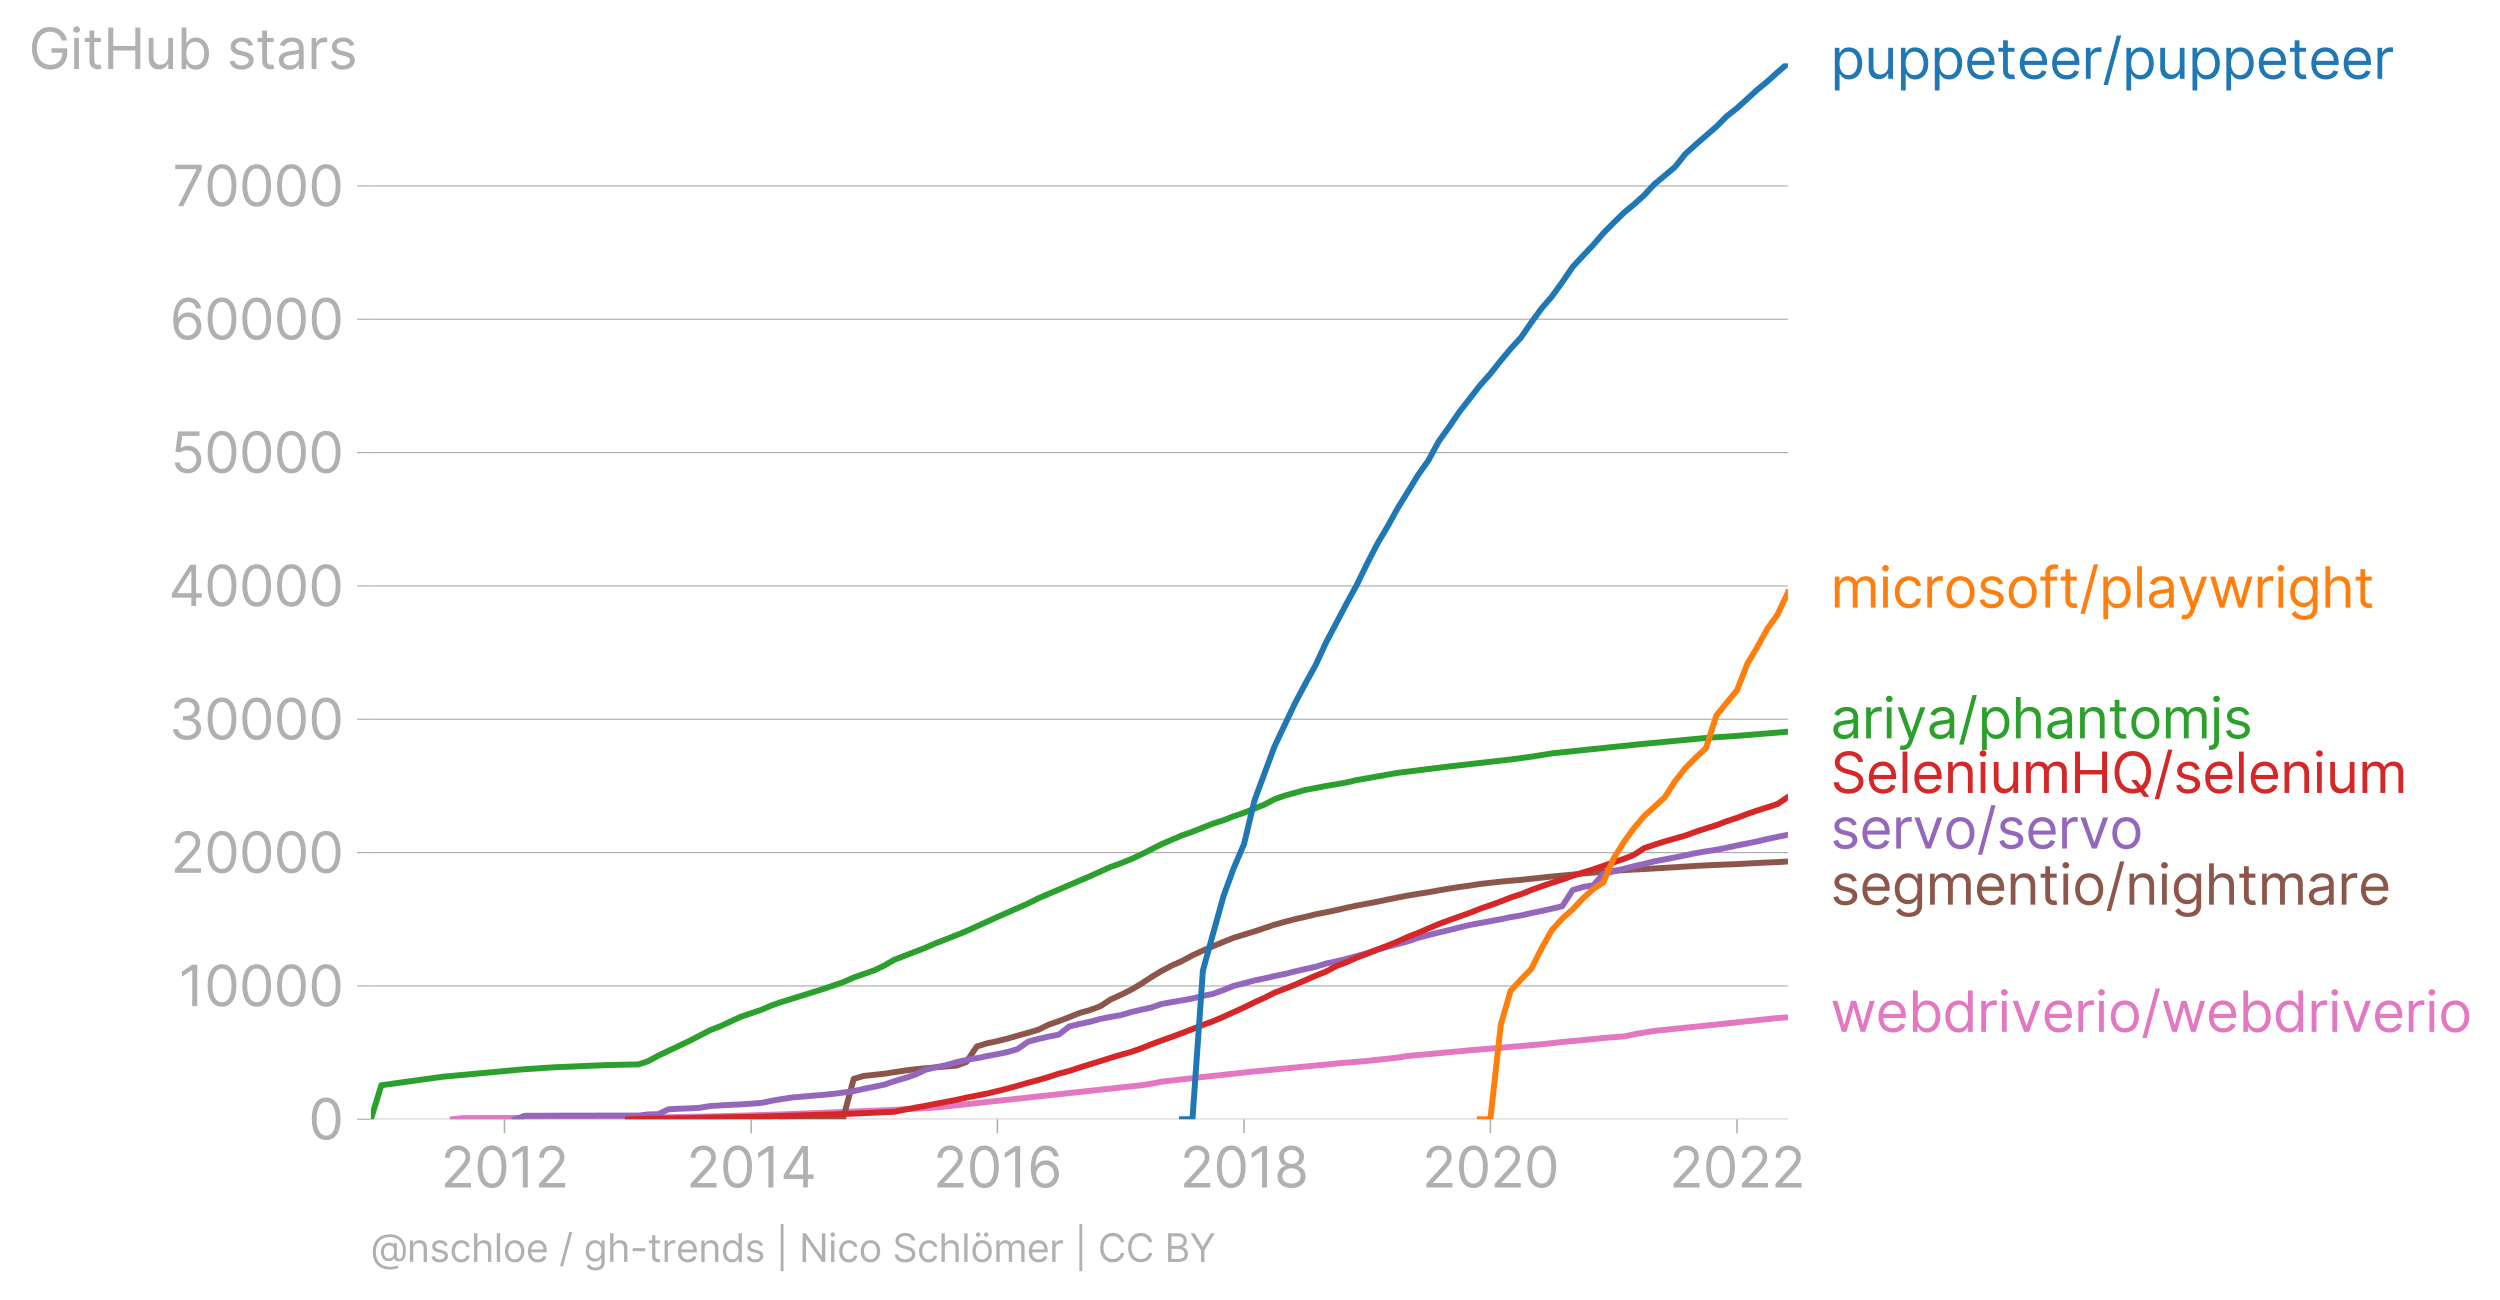 <svg xmlns:xlink="http://www.w3.org/1999/xlink" width="840.054" height="436.677" viewBox="0 0 630.04 327.508" xmlns="http://www.w3.org/2000/svg"><defs><style>*{stroke-linejoin:round;stroke-linecap:butt}</style></defs><g id="figure_1"><path d="M0 327.508h630.04V0H0v327.508z" style="fill:none" id="patch_1"/><g id="axes_1"><path d="M93.468 282.075h357.12V15.963H93.468v266.112z" style="fill:none" id="patch_2"/><g id="matplotlib.axis_1"><g id="xtick_1"><g id="line2d_1"><defs><path id="mb7e4a67a86" d="M0 0v3.5" style="stroke:#b0b0b0;stroke-width:.4"/></defs><use xlink:href="#mb7e4a67a86" x="127.14" y="282.075" style="fill:#b0b0b0;stroke:#b0b0b0;stroke-width:.4"/></g><g style="fill:#b0b0b0" transform="matrix(.14 0 0 -.14 111.04 299.258)" id="text_1"><defs><path id="Inter-Regular-32" d="M482 0h2936v500H1255v36l1045 1119c800 856 1036 1256 1036 1772 0 718-581 1291-1400 1291-815 0-1436-554-1436-1373h536c0 530 344 882 882 882 505 0 891-309 891-800 0-429-252-747-791-1336L482 409V0z" transform="scale(.016)"/><path id="Inter-Regular-30" d="M2000-64c1027 0 1618 871 1618 2391 0 1509-600 2391-1618 2391S382 3836 382 2327C382 807 973-64 2000-64zm0 500c-677 0-1073 680-1073 1891 0 1209 400 1900 1073 1900s1073-691 1073-1900c0-1211-396-1891-1073-1891z" transform="scale(.016)"/><path id="Inter-Regular-31" d="M2118 4655h-563L391 3882v-573l1136 755h28V0h563v4655z" transform="scale(.016)"/></defs><use xlink:href="#Inter-Regular-32"/><use xlink:href="#Inter-Regular-30" x="60.511"/><use xlink:href="#Inter-Regular-31" x="123.011"/><use xlink:href="#Inter-Regular-32" x="169.46"/></g></g><g id="xtick_2"><use xlink:href="#mb7e4a67a86" x="189.296" y="282.075" style="fill:#b0b0b0;stroke:#b0b0b0;stroke-width:.4" id="line2d_2"/><g style="fill:#b0b0b0" transform="matrix(.14 0 0 -.14 172.939 299.258)" id="text_2"><defs><path id="Inter-Regular-34" d="M373 955h2191V0h536v955h636v500h-636v3200h-682L373 1418V955zm2191 500H982v36l1545 2445h37V1455z" transform="scale(.016)"/></defs><use xlink:href="#Inter-Regular-32"/><use xlink:href="#Inter-Regular-30" x="60.511"/><use xlink:href="#Inter-Regular-31" x="123.011"/><use xlink:href="#Inter-Regular-34" x="169.46"/></g></g><g id="xtick_3"><use xlink:href="#mb7e4a67a86" x="251.366" y="282.075" style="fill:#b0b0b0;stroke:#b0b0b0;stroke-width:.4" id="line2d_3"/><g style="fill:#b0b0b0" transform="matrix(.14 0 0 -.14 235.139 299.258)" id="text_3"><defs><path id="Inter-Regular-36" d="M2027-64c941-11 1555 698 1555 1564 0 900-666 1545-1464 1545-479 0-891-234-1145-618h-37c3 1134 444 1791 1164 1791 491 0 786-309 891-727h555c-114 723-664 1227-1446 1227-1048 0-1691-927-1691-2573C409 425 1264-55 2027-64zm0 500c-584 0-1011 498-1009 1055 3 557 450 1054 1028 1054 570 0 990-468 990-1045 0-591-438-1064-1009-1064z" transform="scale(.016)"/></defs><use xlink:href="#Inter-Regular-32"/><use xlink:href="#Inter-Regular-30" x="60.511"/><use xlink:href="#Inter-Regular-31" x="123.011"/><use xlink:href="#Inter-Regular-36" x="169.46"/></g></g><g id="xtick_4"><use xlink:href="#mb7e4a67a86" x="313.522" y="282.075" style="fill:#b0b0b0;stroke:#b0b0b0;stroke-width:.4" id="line2d_4"/><g style="fill:#b0b0b0" transform="matrix(.14 0 0 -.14 297.344 299.258)" id="text_4"><defs><path id="Inter-Regular-38" d="M1973-64c929 0 1577 544 1582 1300-5 589-398 1089-900 1182v27c436 114 722 541 727 1037-5 709-600 1236-1409 1236-818 0-1414-527-1409-1236-5-496 282-923 727-1037v-27c-511-93-905-593-900-1182C386 480 1034-64 1973-64zm0 500c-639 0-1032 328-1027 828-5 525 429 900 1027 900 588 0 1023-375 1027-900-4-500-398-828-1027-828zm0 2209c-509 0-868 319-864 800-4 473 341 782 864 782 513 0 859-309 863-782-4-481-363-800-863-800z" transform="scale(.016)"/></defs><use xlink:href="#Inter-Regular-32"/><use xlink:href="#Inter-Regular-30" x="60.511"/><use xlink:href="#Inter-Regular-31" x="123.011"/><use xlink:href="#Inter-Regular-38" x="169.46"/></g></g><g id="xtick_5"><use xlink:href="#mb7e4a67a86" x="375.593" y="282.075" style="fill:#b0b0b0;stroke:#b0b0b0;stroke-width:.4" id="line2d_5"/><g style="fill:#b0b0b0" transform="matrix(.14 0 0 -.14 358.371 299.258)" id="text_5"><use xlink:href="#Inter-Regular-32"/><use xlink:href="#Inter-Regular-30" x="60.511"/><use xlink:href="#Inter-Regular-32" x="123.011"/><use xlink:href="#Inter-Regular-30" x="183.523"/></g></g><g id="xtick_6"><use xlink:href="#mb7e4a67a86" x="437.749" y="282.075" style="fill:#b0b0b0;stroke:#b0b0b0;stroke-width:.4" id="line2d_6"/><g style="fill:#b0b0b0" transform="matrix(.14 0 0 -.14 420.666 299.258)" id="text_6"><use xlink:href="#Inter-Regular-32"/><use xlink:href="#Inter-Regular-30" x="60.511"/><use xlink:href="#Inter-Regular-32" x="123.011"/><use xlink:href="#Inter-Regular-32" x="183.523"/></g></g></g><g id="matplotlib.axis_2"><g id="ytick_1"><path d="M93.468 282.075h357.12" clip-path="url(#p7b75d1a086)" style="fill:none;stroke:#b0b0b0;stroke-width:.3;stroke-linecap:square" id="line2d_7"/><g id="line2d_8"><defs><path id="me363c8d7fe" d="M0 0h-3.5" style="stroke:#b0b0b0;stroke-width:.3"/></defs><use xlink:href="#me363c8d7fe" x="93.468" y="282.075" style="fill:#b0b0b0;stroke:#b0b0b0;stroke-width:.3"/></g><use xlink:href="#Inter-Regular-30" style="fill:#b0b0b0" transform="matrix(.14 0 0 -.14 77.718 287.167)" id="text_7"/></g><g id="ytick_2"><path d="M93.468 248.473h357.12" clip-path="url(#p7b75d1a086)" style="fill:none;stroke:#b0b0b0;stroke-width:.3;stroke-linecap:square" id="line2d_9"/><use xlink:href="#me363c8d7fe" x="93.468" y="248.473" style="fill:#b0b0b0;stroke:#b0b0b0;stroke-width:.3" id="line2d_10"/><g style="fill:#b0b0b0" transform="matrix(.14 0 0 -.14 44.965 253.564)" id="text_8"><use xlink:href="#Inter-Regular-31"/><use xlink:href="#Inter-Regular-30" x="46.449"/><use xlink:href="#Inter-Regular-30" x="108.949"/><use xlink:href="#Inter-Regular-30" x="171.449"/><use xlink:href="#Inter-Regular-30" x="233.949"/></g></g><g id="ytick_3"><path d="M93.468 214.87h357.12" clip-path="url(#p7b75d1a086)" style="fill:none;stroke:#b0b0b0;stroke-width:.3;stroke-linecap:square" id="line2d_11"/><use xlink:href="#me363c8d7fe" x="93.468" y="214.87" style="fill:#b0b0b0;stroke:#b0b0b0;stroke-width:.3" id="line2d_12"/><g style="fill:#b0b0b0" transform="matrix(.14 0 0 -.14 42.996 219.962)" id="text_9"><use xlink:href="#Inter-Regular-32"/><use xlink:href="#Inter-Regular-30" x="60.511"/><use xlink:href="#Inter-Regular-30" x="123.011"/><use xlink:href="#Inter-Regular-30" x="185.511"/><use xlink:href="#Inter-Regular-30" x="248.011"/></g></g><g id="ytick_4"><path d="M93.468 181.268h357.12" clip-path="url(#p7b75d1a086)" style="fill:none;stroke:#b0b0b0;stroke-width:.3;stroke-linecap:square" id="line2d_13"/><use xlink:href="#me363c8d7fe" x="93.468" y="181.268" style="fill:#b0b0b0;stroke:#b0b0b0;stroke-width:.3" id="line2d_14"/><g style="fill:#b0b0b0" transform="matrix(.14 0 0 -.14 42.559 186.359)" id="text_10"><defs><path id="Inter-Regular-33" d="M2055-64c902 0 1572 566 1572 1328 0 591-350 1020-936 1118v36c470 143 764 530 764 1055 0 659-521 1245-1382 1245-805 0-1473-495-1500-1227h545c21 464 462 736 946 736 513 0 845-311 845-782 0-490-384-809-936-809h-373v-500h373c707 0 1100-359 1100-872 0-494-430-828-1027-828-539 0-966 278-1000 728H473C507 432 1152-64 2055-64z" transform="scale(.016)"/></defs><use xlink:href="#Inter-Regular-33"/><use xlink:href="#Inter-Regular-30" x="63.636"/><use xlink:href="#Inter-Regular-30" x="126.136"/><use xlink:href="#Inter-Regular-30" x="188.636"/><use xlink:href="#Inter-Regular-30" x="251.136"/></g></g><g id="ytick_5"><path d="M93.468 147.665h357.12" clip-path="url(#p7b75d1a086)" style="fill:none;stroke:#b0b0b0;stroke-width:.3;stroke-linecap:square" id="line2d_15"/><use xlink:href="#me363c8d7fe" x="93.468" y="147.665" style="fill:#b0b0b0;stroke:#b0b0b0;stroke-width:.3" id="line2d_16"/><g style="fill:#b0b0b0" transform="matrix(.14 0 0 -.14 42.48 152.756)" id="text_11"><use xlink:href="#Inter-Regular-34"/><use xlink:href="#Inter-Regular-30" x="64.205"/><use xlink:href="#Inter-Regular-30" x="126.705"/><use xlink:href="#Inter-Regular-30" x="189.205"/><use xlink:href="#Inter-Regular-30" x="251.705"/></g></g><g id="ytick_6"><path d="M93.468 114.063h357.12" clip-path="url(#p7b75d1a086)" style="fill:none;stroke:#b0b0b0;stroke-width:.3;stroke-linecap:square" id="line2d_17"/><use xlink:href="#me363c8d7fe" x="93.468" y="114.063" style="fill:#b0b0b0;stroke:#b0b0b0;stroke-width:.3" id="line2d_18"/><g style="fill:#b0b0b0" transform="matrix(.14 0 0 -.14 42.957 119.154)" id="text_12"><defs><path id="Inter-Regular-35" d="M1936-64c887 0 1537 655 1537 1546 0 902-627 1563-1482 1563-314 0-618-111-809-263h-27l163 1373h1946v500H846L564 2364l527-64c193 139 523 239 809 236 593-4 1027-454 1027-1063 0-598-418-1037-991-1037-477 0-856 307-900 728H491C525 455 1136-64 1936-64z" transform="scale(.016)"/></defs><use xlink:href="#Inter-Regular-35"/><use xlink:href="#Inter-Regular-30" x="60.795"/><use xlink:href="#Inter-Regular-30" x="123.295"/><use xlink:href="#Inter-Regular-30" x="185.796"/><use xlink:href="#Inter-Regular-30" x="248.296"/></g></g><g id="ytick_7"><path d="M93.468 80.46h357.12" clip-path="url(#p7b75d1a086)" style="fill:none;stroke:#b0b0b0;stroke-width:.3;stroke-linecap:square" id="line2d_19"/><use xlink:href="#me363c8d7fe" x="93.468" y="80.46" style="fill:#b0b0b0;stroke:#b0b0b0;stroke-width:.3" id="line2d_20"/><g style="fill:#b0b0b0" transform="matrix(.14 0 0 -.14 42.738 85.551)" id="text_13"><use xlink:href="#Inter-Regular-36"/><use xlink:href="#Inter-Regular-30" x="62.358"/><use xlink:href="#Inter-Regular-30" x="124.858"/><use xlink:href="#Inter-Regular-30" x="187.358"/><use xlink:href="#Inter-Regular-30" x="249.858"/></g></g><g id="ytick_8"><path d="M93.468 46.857h357.12" clip-path="url(#p7b75d1a086)" style="fill:none;stroke:#b0b0b0;stroke-width:.3;stroke-linecap:square" id="line2d_21"/><use xlink:href="#me363c8d7fe" x="93.468" y="46.857" style="fill:#b0b0b0;stroke:#b0b0b0;stroke-width:.3" id="line2d_22"/><g style="fill:#b0b0b0" transform="matrix(.14 0 0 -.14 43.473 51.949)" id="text_14"><defs><path id="Inter-Regular-37" d="M627 0h591l2073 4127v528H309v-500h2400v-37L627 0z" transform="scale(.016)"/></defs><use xlink:href="#Inter-Regular-37"/><use xlink:href="#Inter-Regular-30" x="57.102"/><use xlink:href="#Inter-Regular-30" x="119.602"/><use xlink:href="#Inter-Regular-30" x="182.102"/><use xlink:href="#Inter-Regular-30" x="244.602"/></g></g><g style="fill:#b0b0b0" transform="matrix(.14 0 0 -.14 7.2 17.383)" id="text_15"><defs><path id="Inter-Regular-47" d="M3746 3200h581c-172 900-927 1518-1909 1518-1193 0-2036-918-2036-2391C382 855 1218-64 2455-64c1109 0 1900 739 1900 1891v500H2582v-500h1227c-16-836-566-1363-1354-1363-864 0-1528 654-1528 1863s664 1864 1491 1864c673 0 1130-380 1328-991z" transform="scale(.016)"/><path id="Inter-Regular-69" d="M491 0h536v3491H491V0zm273 4073c209 0 382 163 382 363s-173 364-382 364-382-164-382-364 173-363 382-363z" transform="scale(.016)"/><path id="Inter-Regular-74" d="M2009 3491h-745v836H727v-836H200v-455h527V855c0-610 491-900 946-900 200 0 327 36 400 63l-109 482c-46-9-118-27-237-27-236 0-463 72-463 527v2036h745v455z" transform="scale(.016)"/><path id="Inter-Regular-48" d="M564 0h563v2082h2482V0h564v4655h-564V2582H1127v2073H564V0z" transform="scale(.016)"/><path id="Inter-Regular-75" d="M2691 1427c0-654-500-954-900-954-445 0-764 327-764 836v2182H491V1273C491 382 964-45 1618-45c528 0 873 281 1037 636h36V0h536v3491h-536V1427z" transform="scale(.016)"/><path id="Inter-Regular-62" d="M564 0h518v536h64c118-191 345-609 1018-609 872 0 1482 700 1482 1809 0 1100-610 1800-1491 1800-682 0-891-418-1009-600h-46v1719H564V0zm527 1745c0 782 345 1310 1000 1310 682 0 1018-573 1018-1310 0-745-345-1336-1018-1336-645 0-1000 546-1000 1336z" transform="scale(.016)"/><path id="Inter-Regular-73" d="M2964 2709c-168 496-546 827-1237 827-736 0-1281-418-1281-1009 0-482 286-804 927-954l582-137c352-81 518-250 518-491 0-300-318-545-818-545-439 0-714 189-809 564L336 836C461 243 950-73 1664-73c811 0 1363 443 1363 1046 0 486-304 793-927 945l-518 127c-414 103-600 241-600 510 0 300 318 518 745 518 469 0 662-259 755-500l482 136z" transform="scale(.016)"/><path id="Inter-Regular-61" d="M1518-82c609 0 928 327 1037 555h27V0h536v2300c0 1109-845 1236-1291 1236-527 0-1127-181-1400-818l509-182c119 255 398 528 910 528 493 0 736-262 736-709v-19c0-259-264-236-900-318-648-84-1355-227-1355-1027C327 309 855-82 1518-82zm82 482c-427 0-736 191-736 564 0 409 372 536 791 591 227 27 836 90 927 200v-491c0-437-346-864-982-864z" transform="scale(.016)"/><path id="Inter-Regular-72" d="M491 0h536v2209c0 473 373 818 882 818 143 0 291-27 327-36v545c-61 5-202 9-281 9-419 0-782-236-909-581h-37v527H491V0z" transform="scale(.016)"/></defs><use xlink:href="#Inter-Regular-47"/><use xlink:href="#Inter-Regular-69" x="74.29"/><use xlink:href="#Inter-Regular-74" x="98.011"/><use xlink:href="#Inter-Regular-48" x="134.375"/><use xlink:href="#Inter-Regular-75" x="208.381"/><use xlink:href="#Inter-Regular-62" x="266.477"/><use xlink:href="#Inter-Regular-20" x="328.551"/><use xlink:href="#Inter-Regular-73" x="356.676"/><use xlink:href="#Inter-Regular-74" x="408.949"/><use xlink:href="#Inter-Regular-61" x="445.313"/><use xlink:href="#Inter-Regular-72" x="501.705"/><use xlink:href="#Inter-Regular-73" x="538.921"/></g></g><path d="m114.13 282.075 2.636-.292 38.858-.098 12.84-.117 13.009-.259 7.823-.222 10.203-.342 25.849-1.042 10.373-.578 38.943-4.22 10.459-1.14 2.38-.245 2.637-.396 2.55-.515 10.459-1.2 5.187-.54 7.822-.857 20.577-1.986 7.823-.669 7.652-.82 2.551-.413 15.645-1.435 18.112-1.512 5.186-.581 7.823-.723 2.55-.292 5.273-.393 2.38-.52 5.187-.871 7.823-.797 5.186-.527 18.027-1.912 2.635-.175h0" clip-path="url(#p7b75d1a086)" style="fill:none;stroke:#e377c2;stroke-width:1.5;stroke-linecap:square" id="line2d_23"/><path d="m196.948 282.075 2.551-.188 2.636-.037 2.55-.007 2.637-.023 2.636-.003 2.55-.027 2.636-9.9 2.551-.742 2.636-.272 2.636-.296 2.38-.366 2.637-.407 2.55-.323 2.636-.255 2.551-.222 2.636-.232 2.636-.221 2.55-.918 2.637-3.914 2.55-.787 2.636-.564 2.636-.656 2.466-.719 2.636-.729 2.551-.75 2.636-1.293 2.55-.884 2.637-1.011 2.635-1.052 2.551-.719 2.636-.968 2.551-1.697 2.636-1.186 2.636-1.317 2.38-1.401 2.637-1.734 2.55-1.55 2.636-1.384 2.551-1.125 2.636-1.435 2.636-1.21 2.55-1.092 2.637-1.089 2.55-1.041 2.636-.797 2.636-.813 2.381-.793 2.636-.884 2.55-.712 2.637-.682 2.55-.571 2.636-.659 2.636-.507 2.551-.531 2.636-.625 2.55-.535 2.637-.493 2.636-.505 2.38-.497 2.636-.527 2.551-.504 2.636-.437 2.551-.39 2.636-.477 2.636-.454 2.55-.403 2.636-.35 2.551-.406 2.636-.292 2.636-.306 2.466-.225 2.636-.219 2.55-.275 2.637-.28 2.55-.282 2.636-.248 2.636-.239 2.551-.272 2.636-.225 2.55-.229 2.637-.221 2.636-.175 2.38-.151 2.636-.128 2.551-.148 2.636-.154 2.55-.155 2.637-.168 2.636-.165 2.55-.134 2.636-.118 2.551-.104 2.636-.094 2.636-.151 2.38-.128 2.637-.128 2.55-.104 2.636-.161" clip-path="url(#p7b75d1a086)" style="fill:none;stroke:#8c564b;stroke-width:1.5;stroke-linecap:square" id="line2d_24"/><path d="m129.776 282.075 2.465-.873 2.636-.007 2.551-.014 2.636-.016h2.551l2.636-.007 2.636-.003 2.55-.004h2.636l2.551-.003h5.272l2.38-.29 2.637-.076 2.55-1.227 2.637-.138 2.55-.09 2.636-.142 2.636-.436 2.551-.162 2.636-.154 2.55-.111 2.637-.175 2.636-.198 2.38-.5 2.636-.454 2.551-.397 2.636-.225 2.55-.229 2.637-.218 2.636-.249 2.55-.342 2.636-.357 2.551-.574 2.636-.534 2.636-.555 2.38-.837 2.637-.762 2.55-.824 2.636-1.273 2.551-.645 2.636-.504 2.636-.777 2.55-.574 2.637-.444 2.55-.524 2.636-.49 2.636-.555 2.466-.726 2.636-1.871 2.551-.676 2.636-.611 2.55-.488 2.637-2.053 2.635-.632 2.551-.537 2.636-.736 2.551-.504 2.636-.45 2.636-.777 2.38-.568 2.637-.564 2.55-.894 2.636-.484 2.551-.413 2.636-.5 2.636-.643 2.55-.52 2.637-.958 2.55-1.042 2.636-.655 2.636-.73 2.381-.473 2.636-.618 2.55-.511 2.637-.669 2.55-.594 2.636-.568 2.636-.824 2.551-.527 2.636-.652 2.55-.682 2.637-.776 2.636-.86 2.38-.693 2.636-.709 2.551-.685 2.636-.894 2.551-.676 2.636-.658 2.636-.635 2.55-.632 2.636-.645 2.551-.474 2.636-.484 2.636-.48 2.466-.528 2.636-.427 2.55-.584 2.637-.548 2.55-.565 2.636-.628 2.636-4.073 2.551-.766 2.636-.44 2.55-2.88 2.637-.628 2.636-.669 2.38-.611 2.636-.605 2.551-.628 2.636-.501 2.55-.497 2.637-.531 2.636-.565 2.55-.43 2.636-.403 2.551-.508 2.636-.57 2.636-.522 2.38-.484 2.637-.625 2.55-.537 2.636-.541" clip-path="url(#p7b75d1a086)" style="fill:none;stroke:#9467bd;stroke-width:1.5;stroke-linecap:square" id="line2d_25"/><g style="fill:#1f77b4" transform="matrix(.14 0 0 -.14 461.302 19.861)" id="text_16"><defs><path id="Inter-Regular-70" d="M491-1309h536V536h46c118-191 345-609 1018-609 873 0 1482 700 1482 1809 0 1100-609 1800-1491 1800-682 0-891-418-1009-600h-64v555H491v-4800zm527 3054c0 782 346 1310 1000 1310 682 0 1018-573 1018-1310 0-745-345-1336-1018-1336-645 0-1000 546-1000 1336z" transform="scale(.016)"/><path id="Inter-Regular-65" d="M1955-73c709 0 1227 355 1391 882l-519 146c-136-364-452-546-872-546-630 0-1064 407-1089 1155h2534v227c0 1300-773 1745-1500 1745-945 0-1573-745-1573-1818S946-73 1955-73zM866 2027c36 543 420 1028 1034 1028 582 0 955-437 955-1028H866z" transform="scale(.016)"/><path id="Inter-Regular-2f" d="M2136 4873h-490L146-700h490l1500 5573z" transform="scale(.016)"/></defs><use xlink:href="#Inter-Regular-70"/><use xlink:href="#Inter-Regular-75" x="60.938"/><use xlink:href="#Inter-Regular-70" x="119.034"/><use xlink:href="#Inter-Regular-70" x="179.972"/><use xlink:href="#Inter-Regular-65" x="240.909"/><use xlink:href="#Inter-Regular-74" x="299.148"/><use xlink:href="#Inter-Regular-65" x="335.511"/><use xlink:href="#Inter-Regular-65" x="393.75"/><use xlink:href="#Inter-Regular-72" x="451.989"/><use xlink:href="#Inter-Regular-2f" x="489.205"/><use xlink:href="#Inter-Regular-70" x="524.858"/><use xlink:href="#Inter-Regular-75" x="585.796"/><use xlink:href="#Inter-Regular-70" x="643.892"/><use xlink:href="#Inter-Regular-70" x="704.83"/><use xlink:href="#Inter-Regular-65" x="765.767"/><use xlink:href="#Inter-Regular-74" x="824.006"/><use xlink:href="#Inter-Regular-65" x="860.37"/><use xlink:href="#Inter-Regular-65" x="918.608"/><use xlink:href="#Inter-Regular-72" x="976.847"/></g><g style="fill:#ff7f0e" transform="matrix(.14 0 0 -.14 461.302 153.133)" id="text_17"><defs><path id="Inter-Regular-6d" d="M491 0h536v2182c0 511 373 873 791 873 407 0 691-266 691-664V0h546v2273c0 450 281 782 772 782 382 0 709-203 709-719V0h537v2336c0 821-441 1200-1064 1200-500 0-866-229-1045-591h-37c-172 373-477 591-936 591-455 0-791-218-936-591h-46v546H491V0z" transform="scale(.016)"/><path id="Inter-Regular-63" d="M1909-73c773 0 1282 473 1373 1091h-536c-100-382-419-609-837-609-636 0-1045 527-1045 1336 0 791 418 1310 1045 1310 473 0 755-291 837-610h536c-91 655-646 1091-1382 1091-945 0-1573-745-1573-1809C327 682 927-73 1909-73z" transform="scale(.016)"/><path id="Inter-Regular-6f" d="M1909-73c946 0 1582 718 1582 1800 0 1091-636 1809-1582 1809-945 0-1582-718-1582-1809C327 645 964-73 1909-73zm0 482c-718 0-1045 618-1045 1318s327 1328 1045 1328 1046-628 1046-1328S2627 409 1909 409z" transform="scale(.016)"/><path id="Inter-Regular-66" d="M2046 3491h-782v354c0 346 145 528 500 528 154 0 245-37 300-55l154 464c-82 36-245 91-509 91-500 0-982-300-982-900v-482H164v-455h563V0h537v3036h782v455z" transform="scale(.016)"/><path id="Inter-Regular-6c" d="M1027 4655H491V0h536v4655z" transform="scale(.016)"/><path id="Inter-Regular-79" d="M836-1309c485 0 825 257 1028 800l1482 4000h-582L1800 709h-36L800 3491H218L1509-18l-100-273c-195-532-436-582-827-482l-136-472c54-28 209-64 390-64z" transform="scale(.016)"/><path id="Inter-Regular-77" d="M1282 0h527l764 2682h54L3391 0h527l1064 3491h-564L3664 827h-37l-736 2664h-573L1573 818h-37L782 3491H218L1282 0z" transform="scale(.016)"/><path id="Inter-Regular-67" d="M1900-1382c836 0 1509 382 1509 1282v3591h-518v-555h-55c-118 182-336 600-1018 600-882 0-1491-700-1491-1772C327 673 964 55 1809 55c682 0 900 400 1018 590h46V-64c0-581-409-845-973-845-634 0-857 334-1000 527L473-682c218-366 648-700 1427-700zm-18 1918c-673 0-1018 509-1018 1237 0 709 336 1282 1018 1282 654 0 1000-528 1000-1282 0-773-355-1237-1000-1237z" transform="scale(.016)"/><path id="Inter-Regular-68" d="M1027 2100c0 609 389 955 919 955 504 0 809-319 809-873V0h536v2218c0 898-477 1318-1191 1318-550 0-864-229-1027-591h-46v1710H491V0h536v2100z" transform="scale(.016)"/></defs><use xlink:href="#Inter-Regular-6d"/><use xlink:href="#Inter-Regular-69" x="86.932"/><use xlink:href="#Inter-Regular-63" x="110.653"/><use xlink:href="#Inter-Regular-72" x="166.477"/><use xlink:href="#Inter-Regular-6f" x="203.693"/><use xlink:href="#Inter-Regular-73" x="263.352"/><use xlink:href="#Inter-Regular-6f" x="315.625"/><use xlink:href="#Inter-Regular-66" x="375.284"/><use xlink:href="#Inter-Regular-74" x="411.364"/><use xlink:href="#Inter-Regular-2f" x="447.727"/><use xlink:href="#Inter-Regular-70" x="483.381"/><use xlink:href="#Inter-Regular-6c" x="544.318"/><use xlink:href="#Inter-Regular-61" x="568.04"/><use xlink:href="#Inter-Regular-79" x="624.432"/><use xlink:href="#Inter-Regular-77" x="680.114"/><use xlink:href="#Inter-Regular-72" x="761.364"/><use xlink:href="#Inter-Regular-69" x="798.58"/><use xlink:href="#Inter-Regular-67" x="822.301"/><use xlink:href="#Inter-Regular-68" x="883.239"/><use xlink:href="#Inter-Regular-74" x="942.33"/></g><g style="fill:#2ca02c" transform="matrix(.14 0 0 -.14 461.302 186.078)" id="text_18"><defs><path id="Inter-Regular-6e" d="M1027 2100c0 609 378 955 891 955 498 0 800-325 800-873V0h537v2218c0 891-475 1318-1182 1318-527 0-855-236-1018-591h-46v546H491V0h536v2100z" transform="scale(.016)"/><path id="Inter-Regular-6a" d="M491 3491V-255c0-354-145-554-473-554H-82v-500H27c673 0 1000 409 1000 1054v3746H491zm264 582c209 0 381 163 381 363s-172 364-381 364-382-164-382-364 173-363 382-363z" transform="scale(.016)"/></defs><use xlink:href="#Inter-Regular-61"/><use xlink:href="#Inter-Regular-72" x="56.392"/><use xlink:href="#Inter-Regular-69" x="93.608"/><use xlink:href="#Inter-Regular-79" x="117.33"/><use xlink:href="#Inter-Regular-61" x="173.011"/><use xlink:href="#Inter-Regular-2f" x="229.403"/><use xlink:href="#Inter-Regular-70" x="265.057"/><use xlink:href="#Inter-Regular-68" x="325.994"/><use xlink:href="#Inter-Regular-61" x="385.085"/><use xlink:href="#Inter-Regular-6e" x="441.477"/><use xlink:href="#Inter-Regular-74" x="500"/><use xlink:href="#Inter-Regular-6f" x="536.364"/><use xlink:href="#Inter-Regular-6d" x="596.023"/><use xlink:href="#Inter-Regular-6a" x="682.955"/><use xlink:href="#Inter-Regular-73" x="706.676"/></g><g style="fill:#d62728" transform="matrix(.14 0 0 -.14 461.302 199.84)" id="text_19"><defs><path id="Inter-Regular-53" d="M3109 3491h546c-25 702-673 1227-1573 1227-891 0-1591-518-1591-1300 0-627 455-1000 1182-1209l573-164c490-136 927-309 927-772 0-509-491-846-1137-846-554 0-1045 246-1090 773H364C418 436 1036-82 2036-82c1073 0 1682 591 1682 1346 0 872-827 1154-1309 1281l-473 128c-345 91-900 272-900 772 0 446 410 773 1028 773 563 0 991-268 1045-727z" transform="scale(.016)"/><path id="Inter-Regular-51" d="M4491 2327c0 1473-864 2391-2055 2391-1190 0-2054-918-2054-2391C382 855 1246-64 2436-64c305 0 587 59 839 173l407-545h618l-607 806c496 407 798 1085 798 1957zm-2236-872 691-905c-160-57-330-86-510-86-845 0-1509 654-1509 1863s664 1864 1509 1864c846 0 1510-655 1510-1864 0-702-223-1216-578-1525l-495 653h-618z" transform="scale(.016)"/></defs><use xlink:href="#Inter-Regular-53"/><use xlink:href="#Inter-Regular-65" x="63.778"/><use xlink:href="#Inter-Regular-6c" x="122.017"/><use xlink:href="#Inter-Regular-65" x="145.739"/><use xlink:href="#Inter-Regular-6e" x="203.977"/><use xlink:href="#Inter-Regular-69" x="262.5"/><use xlink:href="#Inter-Regular-75" x="286.222"/><use xlink:href="#Inter-Regular-6d" x="344.318"/><use xlink:href="#Inter-Regular-48" x="431.25"/><use xlink:href="#Inter-Regular-51" x="505.256"/><use xlink:href="#Inter-Regular-2f" x="581.392"/><use xlink:href="#Inter-Regular-73" x="617.046"/><use xlink:href="#Inter-Regular-65" x="669.318"/><use xlink:href="#Inter-Regular-6c" x="727.557"/><use xlink:href="#Inter-Regular-65" x="751.279"/><use xlink:href="#Inter-Regular-6e" x="809.517"/><use xlink:href="#Inter-Regular-69" x="868.04"/><use xlink:href="#Inter-Regular-75" x="891.762"/><use xlink:href="#Inter-Regular-6d" x="949.858"/></g><g style="fill:#9467bd" transform="matrix(.14 0 0 -.14 461.302 213.84)" id="text_20"><defs><path id="Inter-Regular-76" d="M3346 3491h-582L1800 709h-36L800 3491H218L1509 0h546l1291 3491z" transform="scale(.016)"/></defs><use xlink:href="#Inter-Regular-73"/><use xlink:href="#Inter-Regular-65" x="52.273"/><use xlink:href="#Inter-Regular-72" x="110.511"/><use xlink:href="#Inter-Regular-76" x="147.727"/><use xlink:href="#Inter-Regular-6f" x="203.409"/><use xlink:href="#Inter-Regular-2f" x="263.068"/><use xlink:href="#Inter-Regular-73" x="298.722"/><use xlink:href="#Inter-Regular-65" x="350.994"/><use xlink:href="#Inter-Regular-72" x="409.233"/><use xlink:href="#Inter-Regular-76" x="446.449"/><use xlink:href="#Inter-Regular-6f" x="502.131"/></g><g style="fill:#8c564b" transform="matrix(.14 0 0 -.14 461.302 227.998)" id="text_21"><use xlink:href="#Inter-Regular-73"/><use xlink:href="#Inter-Regular-65" x="52.273"/><use xlink:href="#Inter-Regular-67" x="110.511"/><use xlink:href="#Inter-Regular-6d" x="171.449"/><use xlink:href="#Inter-Regular-65" x="258.381"/><use xlink:href="#Inter-Regular-6e" x="316.619"/><use xlink:href="#Inter-Regular-74" x="375.142"/><use xlink:href="#Inter-Regular-69" x="411.506"/><use xlink:href="#Inter-Regular-6f" x="435.227"/><use xlink:href="#Inter-Regular-2f" x="494.886"/><use xlink:href="#Inter-Regular-6e" x="530.54"/><use xlink:href="#Inter-Regular-69" x="589.063"/><use xlink:href="#Inter-Regular-67" x="612.784"/><use xlink:href="#Inter-Regular-68" x="673.722"/><use xlink:href="#Inter-Regular-74" x="732.813"/><use xlink:href="#Inter-Regular-6d" x="769.176"/><use xlink:href="#Inter-Regular-61" x="856.108"/><use xlink:href="#Inter-Regular-72" x="912.5"/><use xlink:href="#Inter-Regular-65" x="949.716"/></g><g style="fill:#e377c2" transform="matrix(.14 0 0 -.14 461.302 260.046)" id="text_22"><defs><path id="Inter-Regular-64" d="M1809-73c673 0 900 418 1018 609h64V0h518v4655h-536V2936h-46c-118 182-327 600-1009 600-882 0-1491-700-1491-1800C327 627 936-73 1809-73zm73 482c-673 0-1018 591-1018 1336 0 737 336 1310 1018 1310 654 0 1000-528 1000-1310 0-790-355-1336-1000-1336z" transform="scale(.016)"/></defs><use xlink:href="#Inter-Regular-77"/><use xlink:href="#Inter-Regular-65" x="81.25"/><use xlink:href="#Inter-Regular-62" x="139.489"/><use xlink:href="#Inter-Regular-64" x="201.563"/><use xlink:href="#Inter-Regular-72" x="263.636"/><use xlink:href="#Inter-Regular-69" x="300.852"/><use xlink:href="#Inter-Regular-76" x="324.574"/><use xlink:href="#Inter-Regular-65" x="380.256"/><use xlink:href="#Inter-Regular-72" x="438.494"/><use xlink:href="#Inter-Regular-69" x="475.71"/><use xlink:href="#Inter-Regular-6f" x="499.432"/><use xlink:href="#Inter-Regular-2f" x="559.091"/><use xlink:href="#Inter-Regular-77" x="594.744"/><use xlink:href="#Inter-Regular-65" x="675.994"/><use xlink:href="#Inter-Regular-62" x="734.233"/><use xlink:href="#Inter-Regular-64" x="796.307"/><use xlink:href="#Inter-Regular-72" x="858.381"/><use xlink:href="#Inter-Regular-69" x="895.597"/><use xlink:href="#Inter-Regular-76" x="919.318"/><use xlink:href="#Inter-Regular-65" x="975"/><use xlink:href="#Inter-Regular-72" x="1033.239"/><use xlink:href="#Inter-Regular-69" x="1070.455"/><use xlink:href="#Inter-Regular-6f" x="1094.176"/></g><g style="fill:#b0b0b0" transform="matrix(.097 0 0 -.097 93.468 318.03)" id="text_23"><defs><path id="Inter-Regular-40" d="M3173-1227c463 0 1054 136 1336 254l-127 418c-164-54-691-236-1191-236C1636-791 809 82 809 1627c0 1518 846 2428 2273 2428 1445 0 2127-1019 2127-2037 0-1036-109-1500-573-1500-272 0-418 227-418 482v2055h-482v-255h-27c-63 200-418 373-873 327-681-72-1200-636-1200-1454 0-864 410-1528 1200-1555 519-18 791 237 900 500h28c54-391 545-527 863-527 964 0 1055 1036 1055 1918 0 1246-873 2473-2573 2473-1754 0-2800-1064-2800-2837 0-1836 1009-2872 2864-2872zM2909 582c-591 0-800 536-800 1118 0 527 300 982 818 982 546 0 837-218 837-982 0-755-246-1118-855-1118z" transform="scale(.016)"/><path id="Inter-Regular-2d" d="M2491 2245H455v-500h2036v500z" transform="scale(.016)"/><path id="Inter-Regular-7c" d="M1273 6155H818v-7655h455v7655z" transform="scale(.016)"/><path id="Inter-Regular-4e" d="M4255 4655h-555V991h-45L1109 4655H564V0h563v3655h46L3709 0h546v4655z" transform="scale(.016)"/><path id="Inter-Regular-f6" d="M1909-73c946 0 1582 718 1582 1800 0 1091-636 1809-1582 1809-945 0-1582-718-1582-1809C327 645 964-73 1909-73zm0 482c-718 0-1045 618-1045 1318s327 1328 1045 1328 1046-628 1046-1328S2627 409 1909 409zm-654 3664c209 0 363 172 363 363 0 209-154 364-363 364-191 0-364-155-364-364 0-191 173-363 364-363zm1309 0c209 0 363 172 363 363 0 209-154 364-363 364-191 0-364-155-364-364 0-191 173-363 364-363z" transform="scale(.016)"/><path id="Inter-Regular-43" d="M4309 3200c-173 955-936 1518-1873 1518-1190 0-2054-918-2054-2391C382 855 1246-64 2436-64c937 0 1700 564 1873 1519h-563c-137-646-691-991-1310-991-845 0-1509 654-1509 1863s664 1864 1509 1864c619 0 1173-346 1310-991h563z" transform="scale(.016)"/><path id="Inter-Regular-42" d="M564 0h1682c1100 0 1554 536 1554 1236 0 737-509 1137-936 1164v45c400 110 754 373 754 973 0 682-454 1237-1427 1237H564V0zm563 500v1618h1146c609 0 991-409 991-882 0-409-282-736-1018-736H1127zm0 2109v1546h1064c618 0 891-328 891-737 0-491-400-809-909-809H1127z" transform="scale(.016)"/><path id="Inter-Regular-59" d="m164 4655 1682-2737V0h563v1918l1682 2737h-645L2155 2482h-55L809 4655H164z" transform="scale(.016)"/></defs><use xlink:href="#Inter-Regular-40"/><use xlink:href="#Inter-Regular-6e" x="93.608"/><use xlink:href="#Inter-Regular-73" x="152.131"/><use xlink:href="#Inter-Regular-63" x="204.403"/><use xlink:href="#Inter-Regular-68" x="260.227"/><use xlink:href="#Inter-Regular-6c" x="319.318"/><use xlink:href="#Inter-Regular-6f" x="343.04"/><use xlink:href="#Inter-Regular-65" x="402.699"/><use xlink:href="#Inter-Regular-20" x="460.938"/><use xlink:href="#Inter-Regular-2f" x="489.063"/><use xlink:href="#Inter-Regular-20" x="524.716"/><use xlink:href="#Inter-Regular-67" x="552.841"/><use xlink:href="#Inter-Regular-68" x="613.779"/><use xlink:href="#Inter-Regular-2d" x="672.869"/><use xlink:href="#Inter-Regular-74" x="718.892"/><use xlink:href="#Inter-Regular-72" x="755.256"/><use xlink:href="#Inter-Regular-65" x="792.472"/><use xlink:href="#Inter-Regular-6e" x="850.71"/><use xlink:href="#Inter-Regular-64" x="909.233"/><use xlink:href="#Inter-Regular-73" x="971.307"/><use xlink:href="#Inter-Regular-20" x="1023.58"/><use xlink:href="#Inter-Regular-7c" x="1051.705"/><use xlink:href="#Inter-Regular-20" x="1084.375"/><use xlink:href="#Inter-Regular-4e" x="1112.5"/><use xlink:href="#Inter-Regular-69" x="1187.784"/><use xlink:href="#Inter-Regular-63" x="1211.506"/><use xlink:href="#Inter-Regular-6f" x="1267.33"/><use xlink:href="#Inter-Regular-20" x="1326.989"/><use xlink:href="#Inter-Regular-53" x="1355.114"/><use xlink:href="#Inter-Regular-63" x="1418.892"/><use xlink:href="#Inter-Regular-68" x="1474.716"/><use xlink:href="#Inter-Regular-6c" x="1533.807"/><use xlink:href="#Inter-Regular-f6" x="1557.529"/><use xlink:href="#Inter-Regular-6d" x="1617.188"/><use xlink:href="#Inter-Regular-65" x="1704.12"/><use xlink:href="#Inter-Regular-72" x="1762.358"/><use xlink:href="#Inter-Regular-20" x="1799.574"/><use xlink:href="#Inter-Regular-7c" x="1827.699"/><use xlink:href="#Inter-Regular-20" x="1860.37"/><use xlink:href="#Inter-Regular-43" x="1888.495"/><use xlink:href="#Inter-Regular-43" x="1961.222"/><use xlink:href="#Inter-Regular-20" x="2033.949"/><use xlink:href="#Inter-Regular-42" x="2062.074"/><use xlink:href="#Inter-Regular-59" x="2127.131"/></g><path d="m158.26 282.075 2.636-.107 2.38-.03 2.637-.064 2.55-.02 2.637-.044 2.55-.03 2.636-.06 2.636-.071 2.551-.054 2.636-.047 2.55-.044 2.637-.044 2.636-.07 2.38-.064 2.636-.098 2.551-.06 2.636-.087 2.55-.081 2.637-.084 2.636-.064 2.55-.114 2.636-.09 2.551-.125 2.636-.114 2.636-.115 2.38-.104 2.637-.544 2.55-.47 2.636-.485 2.551-.493 2.636-.501 2.636-.504 2.55-.582 2.637-.51 2.55-.508 2.636-.628 2.636-.662 2.466-.682 2.636-.76 2.551-.675 2.636-.77 2.55-.84 2.637-.678 2.635-.877 2.551-.797 2.636-.8 2.551-.826 2.636-.783 2.636-.736 2.38-.843 2.637-1.059 2.55-.937 2.636-.941 2.551-.948 2.636-1.011 2.636-1.052 2.55-.924 2.637-1.132 2.55-1.15 2.636-1.196 2.636-1.297 2.381-1.062 2.636-1.33 2.55-.985 2.637-1.042 2.55-1.129 2.636-1.139 2.636-1.052 2.551-1.37 2.636-.989 2.55-1.155 2.637-.985 2.636-1.092 2.38-.9 2.636-1.066 2.551-1.17 2.636-1.024 2.551-1.106 2.636-1.112 2.636-.991 2.55-.9 2.636-.942 2.551-1.018 2.636-.897 2.636-.964 2.466-.978 2.636-.847 2.55-1.042 2.637-.947 2.55-.864 2.636-.836 2.636-.951 2.551-.804 2.636-.803 2.55-.89 2.637-.904 2.636-.894 2.38-.94 2.636-1.725 2.551-.86 2.636-.84 2.55-.722 2.637-.753 2.636-.964 2.55-.834 2.636-.81 2.551-.987 2.636-.864 2.636-.995 2.38-.826 2.637-.827 2.55-.847 2.636-1.754" clip-path="url(#p7b75d1a086)" style="fill:none;stroke:#d62728;stroke-width:1.5;stroke-linecap:square" id="line2d_26"/><path d="m93.468 282.075 2.636-8.582 15.39-2.134 20.747-1.908 7.823-.498 13.01-.547 7.822-.162 2.38-.772 2.637-1.445 7.737-3.656 5.272-2.732 2.551-.991 5.187-2.396 5.272-1.791 2.38-1.029 2.636-.917 10.374-3.232 5.186-1.775 2.636-1.152 5.187-1.818 2.636-1.264 2.38-1.39 7.823-3.022 2.551-1.108 5.272-2.064 2.55-1.041 7.823-3.566 7.738-3.4 2.551-1.29 13.01-5.568 5.186-2.33 2.636-.94 2.636-1.069 2.38-1.098 5.187-2.631 5.187-2.228 2.636-.918 5.187-2.063 2.636-.823 2.55-1.015 2.636-.89 5.017-1.996 2.636-1.408 2.55-.89 5.188-1.439 5.271-1.008 5.187-.89 2.55-.599 10.29-1.818 13.009-1.616 15.475-1.754 5.187-.702 5.186-.833 15.646-1.637 7.652-.786 5.187-.48 10.373-.999 7.823-.51 12.84-1.056h0" clip-path="url(#p7b75d1a086)" style="fill:none;stroke:#2ca02c;stroke-width:1.5;stroke-linecap:square" id="line2d_27"/><path d="m372.957 282.075 2.636-.003 2.636-23.814 2.466-8.545 2.636-2.897 2.55-2.61 2.637-5.223 2.55-4.553 2.636-2.937 2.636-2.335 2.551-2.729 2.636-2.362 2.55-1.7 2.637-6.16 2.636-4.14 2.38-3.312 2.636-3.109 2.551-2.318 2.636-2.403 2.55-3.992 2.637-3.36 2.636-2.685 2.55-2.355 2.636-8.257 2.551-3.135 2.636-3.185 2.636-6.724 2.38-4.006 2.637-4.781 2.55-3.542 2.636-5.588" clip-path="url(#p7b75d1a086)" style="fill:none;stroke:#ff7f0e;stroke-width:1.5;stroke-linecap:square" id="line2d_28"/><path d="m297.877 282.075 2.636-.017 2.636-37.466 2.55-9.251 2.637-9.496 2.55-6.98 2.636-6.169 2.636-11.001 2.381-6.432 2.636-7.1 2.55-5.383 2.637-5.558 2.55-4.822 2.636-4.775 2.636-5.712 2.551-4.84 2.636-4.99 2.55-4.66 2.637-5.42 2.636-5.124 2.38-3.999 2.636-4.772 2.551-4.123 2.636-4.338 2.551-3.572 2.636-4.859 2.636-3.666 2.55-3.743 2.636-3.364 2.551-3.306 2.636-2.957 2.636-3.32 2.466-2.957 2.636-2.88 2.55-3.723 2.637-3.605 2.55-2.944 2.636-3.633 2.636-3.864 2.551-2.755 2.636-2.78 2.55-2.963 2.637-2.671 2.636-2.578 2.38-1.945 2.636-2.376 2.551-2.759 2.636-2.19 2.55-2.144 2.637-3.3 2.636-2.393 2.55-2.204 2.636-2.288 2.551-2.568 2.636-2.096 2.636-2.363 2.38-2.197 2.637-2.154 2.55-2.309 2.636-2.258" clip-path="url(#p7b75d1a086)" style="fill:none;stroke:#1f77b4;stroke-width:1.5;stroke-linecap:square" id="line2d_29"/></g></g><defs><clipPath id="p7b75d1a086"><path d="M93.468 15.963h357.12v266.112H93.468z"/></clipPath></defs></svg>